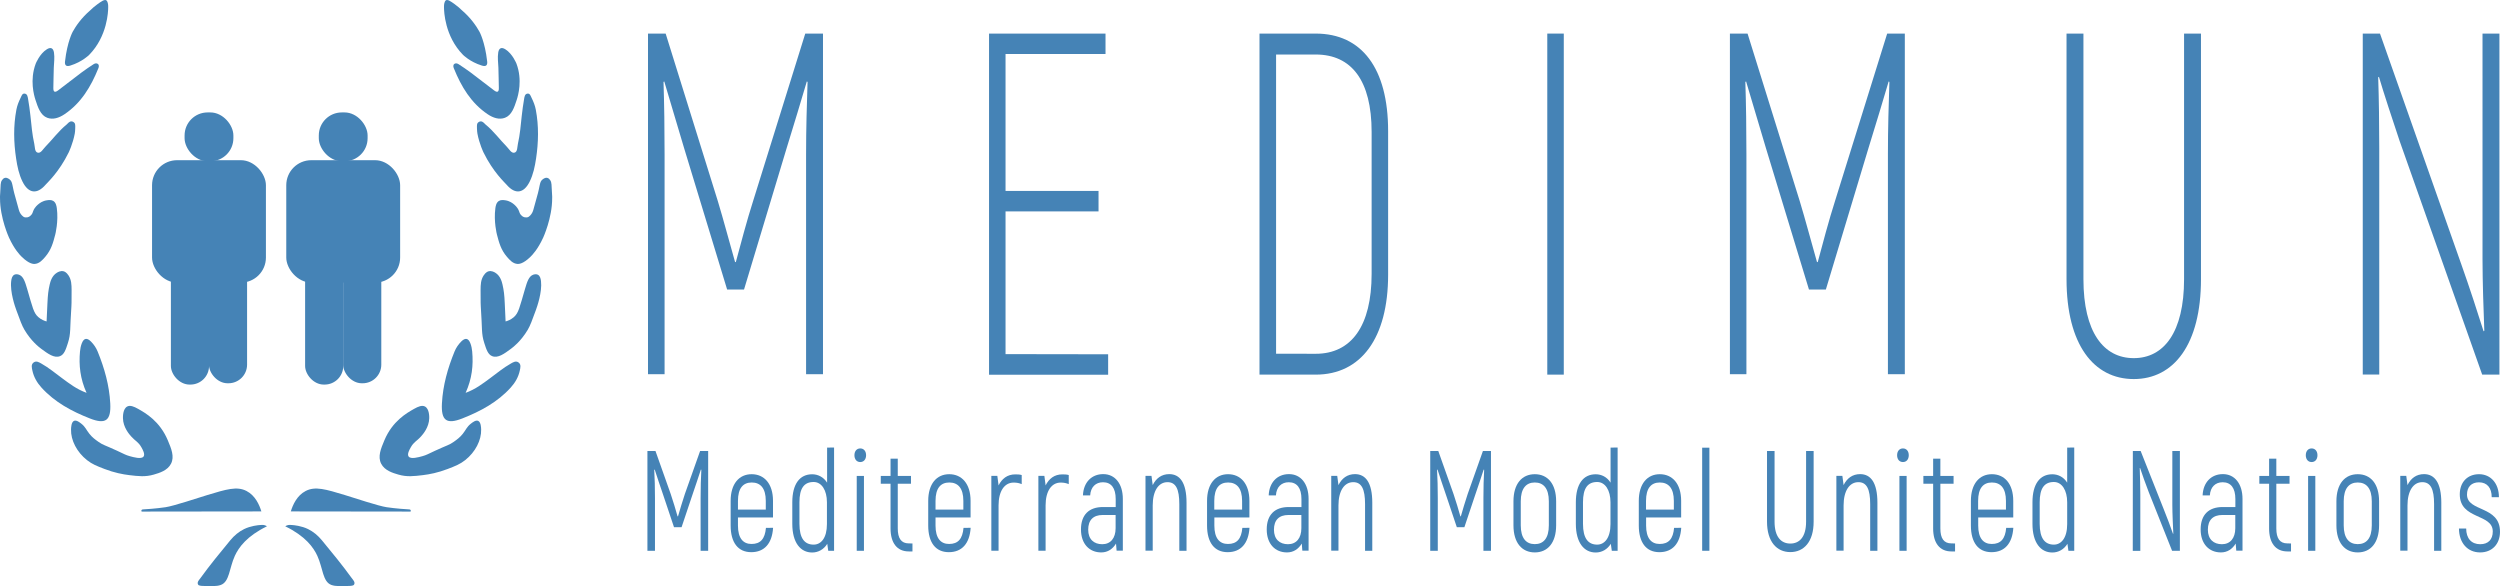 <?xml version="1.0" encoding="UTF-8"?>
<svg id="Layer_1" data-name="Layer 1" xmlns="http://www.w3.org/2000/svg" viewBox="0 0 6914.23 1620.94">
  <g>
    <g>
      <path d="M240.45,1272.43c-27.75-21.99-44.83-54.79-43.99-84.58,.15-5.31,.59-20.73,8.52-23.98,6.52-2.67,15.1,4.1,20.19,8.11,11.27,8.88,13.12,16.64,22.24,28.02,7.94,9.9,15.7,15.44,24.37,21.64,13.25,9.47,17.37,8.93,51.62,24.77,20.62,9.53,23.99,11.98,35.14,15.11,11.29,3.17,32.68,9.19,38.56,.97,4.64-6.49-2.44-19.03-6.02-25.38-8.72-15.45-16.59-16.88-28.52-30.3-4.81-5.41-22.11-24.87-22.54-50.33-.06-3.79-.44-25.94,11.99-32.29,7.97-4.07,18.13-.07,29.95,6.6,20.53,11.59,59.69,33.7,82.05,86.81,9.78,23.23,19.03,45.19,8.93,64.9-9.72,18.98-32.07,25.51-47.53,30.03-23.43,6.85-42.39,4.58-68.01,1.51-17.63-2.11-41.46-6.63-68.36-17.01-21.49-8.3-34.22-13.21-48.6-24.6Z" style="fill: #4583b6;"/>
      <path d="M197.5,846.88c-4.53,64.63-1.06,74.75-9.69,101.79-6.1,19.09-10.41,31.72-21.76,36.3-15.91,6.42-33.54-6.63-52.17-20.41-6.61-4.89-27.81-21.37-46.3-52.52-6.75-11.38-12.01-25.8-22.54-54.65-2.97-8.14-17.73-49.43-14.09-80.09,.83-6.98,2.7-14.18,8.29-17.27,5.52-3.06,12.14-.72,13.69-.12,11.75,4.55,16.42,19.36,22.28,39.32,15.27,52.07,17.68,66.04,30.58,77.57,8.26,7.38,17.32,10.65,23.08,12.22,1.14-24.15,1.91-41.32,2.28-49.52,1.09-24.47,2.52-36.21,6.32-52.76,1.6-6.94,5.74-23.89,19.82-32.43,2.68-1.63,10.3-6.25,18.77-3.95,1.94,.52,7.56,2.4,13.45,11.41,7.99,12.21,8.4,25.19,8.52,40.35,.26,33.41-.53,44.78-.53,44.78Z" style="fill: #4583b6;"/>
      <path d="M239.41,1086.5c-17.69-39.08-21.65-76.24-18.16-114.41,.68-7.44,2.16-15.06,4.78-22.03,5.74-15.28,14.37-16.85,25.88-5.16,7.81,7.93,14.03,17.19,18.22,27.44,18.8,45.98,32.18,93.41,34.82,143.25,2.53,47.61-12.66,58.92-56.44,41.68-50.08-19.72-97.09-44.78-133.89-85.44-12.24-13.52-21.32-29.12-25.08-47.15-1.61-7.71-4.26-16.89,3.87-22.48,7.28-5.01,14.66-.25,21.14,3.4,20.32,11.43,38.2,26.38,56.89,40.17,20.34,15.02,40.37,30.65,67.96,40.72Z" style="fill: #4583b6;"/>
      <path d="M206.82,369.33c-5.41,28.99-17.05,52.65-17.05,52.65-26.56,53.97-58.01,82.29-63.82,89.02-23.73,27.47-47.53,24.05-63.75-8.77-9.85-19.94-14.3-41.73-17.6-63.59-6.82-45.1-7.8-90.22,.71-135.28,2.18-11.55,6.49-22.29,11.67-32.71,2.51-5.05,4.29-12.53,11.14-11.79,7.59,.82,8.52,8.88,9.54,14.9,2.62,15.45,4.87,31,6.51,46.58,2.75,26,4.89,52.08,10.67,77.64,1.98,8.75,.69,22.04,9.5,24.26,8.61,2.17,14.61-9.74,20.98-16.23,19.93-20.3,36.74-43.64,58.98-61.66,2.47-2,7.19-9.02,13.67-8.67,4.61,.25,7.68,3.87,7.89,4.13,1.78,2.17,2.65,5,2.17,15.54-.3,6.56-.45,9.83-1.23,13.97Z" style="fill: #4583b6;"/>
      <path d="M.03,548.31c.02-4.38-.28-3.84,.62-16.1,1.48-20.23,.09-27.22,5.08-34.16,1.38-1.92,3.84-5.25,7.97-6.17,6.08-1.36,11.76,3.45,13.64,5.04,8.13,6.89,5.7,16.53,15.05,48.12,3.45,11.67,6.49,23.47,9.71,35.22,1.61,5.86,4.28,11.02,8.29,15.22,.05,.05,.11,.12,.19,.2,2.09,2.15,4.19,3.68,5.04,4.21,2.74,1.67,7.1,1.79,10.42,1.08,5.92-1.26,9.37-5.32,10.78-7.02,3.08-3.73,3.64-6.83,5.03-10.43,4.12-10.67,12.21-17.11,15.36-19.62,2.69-2.14,10.63-8.31,22.45-9.96,5.46-.76,12.18-1.7,17.86,1.9,7.07,4.49,8.75,13.63,9.59,19.83,5,36.9-4.22,72.6-4.22,72.6-5.97,23.12-11.25,42.7-27.65,61.84-7.82,9.13-16.49,18.96-29.31,19.84-3.1,.21-14.98,.54-35.47-19.35-6.51-6.31-20.79-21.36-35.61-53.48,0,0-25.02-54.24-24.81-108.81Z" style="fill: #4583b6;"/>
      <path d="M98.73,176.15s10.75-27.47,30.97-39.94c10.92-6.73,17.67-3.06,19.58,9.26,2.15,13.89,.08,27.79-.52,41.71-.79,18.55-.6,37.15-1.21,55.71-.38,11.69,4.18,13.86,13.08,7.15,21.78-16.42,43.2-33.33,65.03-49.69,10.66-7.99,21.82-15.35,32.96-22.67,3.39-2.23,7.91-3.7,11.56-1.2,4.73,3.23,3.38,8.49,1.67,12.72-20.4,50.31-47.51,95.99-93.75,126.93-15.11,10.11-31.81,15.44-47.39,9.63-18.71-6.97-25.76-28.56-32.64-49.63-4-12.26-16.24-54.65,.66-99.97Z" style="fill: #4583b6;"/>
      <path d="M299.2,21.3c-.09,9.34-1.77,78.68-52.61,130.46,0,0-18.87,19.22-51.92,29.53-4.08,1.27-9.2,2.3-12.3-.31-3.36-2.82-2.84-8.6-2.53-11.32,6.2-54.72,21.17-81.72,21.17-81.72,8.33-15.02,23.42-37.93,49.38-60.13,4.12-4.08,10.54-9.98,19.14-16.17,10.92-7.86,19.34-13.79,24.22-10.87,4.44,2.66,5.37,12.22,5.43,15.38,.02,1.18,.04,2.98,.02,5.16Z" style="fill: #4583b6;"/>
      <path d="M457.44,1402.85c22.72-3.25,90.77-26.07,114.98-33.4,53.93-16.32,82.85-25.24,109.32-11.56,24.29,12.55,35.64,38.45,41.14,56.55-110.4,.14-220.8,.28-331.2,.43-.46-1.07-1-2.79-.24-4.13,1.11-1.97,4.38-1.96,5.77-2.03,5.7-.28,12.7-.78,21.77-1.52,5.15-.43,11.7-1.04,19.28-1.9,0,0,9.72-1.1,19.19-2.45Z" style="fill: #4583b6;"/>
      <path d="M806.54,1451.97s.61,.04,1.2,.08c5.47,.39,26.09,2.27,44.35,11.27,14.32,7.06,27.05,17.42,38.43,31.25,28.03,34.06,56.08,68.05,81.92,103.81,3.64,5.03,9.69,10.84,7.53,16.86-.57,1.6-1.57,2.76-1.99,3.02-3.85,2.41-12.4,2.34-15.3,2.34-19.85,0-33.41,1.75-46.06-2.78-24.42-8.74-23.27-46.12-38.93-80.48-10.73-23.55-33.59-54.96-88.65-81.67,.31-.31,.66-.56,1.04-.82,0,0,.61-.43,1.29-.81,2.96-1.63,7.13-2.13,7.13-2.13,2.39-.29,4.37-.17,8.04,.05Z" style="fill: #4583b6;"/>
      <path d="M1286.73,1272.43c27.75-21.99,44.83-54.79,43.99-84.58-.15-5.31-.59-20.73-8.52-23.98-6.52-2.67-15.1,4.1-20.19,8.11-11.27,8.88-13.12,16.64-22.24,28.02-7.94,9.9-15.7,15.44-24.37,21.64-13.25,9.47-17.37,8.93-51.62,24.77-20.62,9.53-23.99,11.98-35.14,15.11-11.29,3.17-32.68,9.19-38.56,.97-4.64-6.49,2.44-19.03,6.02-25.38,8.72-15.45,16.59-16.88,28.52-30.3,4.81-5.41,22.11-24.87,22.54-50.33,.06-3.79,.44-25.94-11.99-32.29-7.97-4.07-18.13-.07-29.95,6.6-20.53,11.59-59.69,33.7-82.05,86.81-9.78,23.23-19.03,45.19-8.93,64.9,9.72,18.98,32.07,25.51,47.53,30.03,23.43,6.85,42.39,4.58,68.01,1.51,17.63-2.11,41.46-6.63,68.36-17.01,21.49-8.3,34.22-13.21,48.6-24.6Z" style="fill: #4583b6;"/>
      <path d="M1329.68,846.88c4.53,64.63,1.06,74.75,9.69,101.79,6.1,19.09,10.41,31.72,21.76,36.3,15.91,6.42,33.54-6.63,52.17-20.41,6.61-4.89,27.81-21.37,46.3-52.52,6.75-11.38,12.01-25.8,22.54-54.65,2.97-8.14,17.73-49.43,14.09-80.09-.83-6.98-2.7-14.18-8.29-17.27-5.52-3.06-12.14-.72-13.69-.12-11.75,4.55-16.42,19.36-22.28,39.32-15.27,52.07-17.68,66.04-30.58,77.57-8.26,7.38-17.32,10.65-23.08,12.22-1.14-24.15-1.91-41.32-2.28-49.52-1.09-24.47-2.52-36.21-6.32-52.76-1.6-6.94-5.74-23.89-19.82-32.43-2.68-1.63-10.3-6.25-18.77-3.95-1.94,.52-7.56,2.4-13.45,11.41-7.99,12.21-8.4,25.19-8.52,40.35-.26,33.41,.53,44.78,.53,44.78Z" style="fill: #4583b6;"/>
      <path d="M1287.77,1086.5c17.69-39.08,21.65-76.24,18.16-114.41-.68-7.44-2.16-15.06-4.78-22.03-5.74-15.28-14.37-16.85-25.88-5.16-7.81,7.93-14.03,17.19-18.22,27.44-18.8,45.98-32.18,93.41-34.82,143.25-2.53,47.61,12.66,58.92,56.44,41.68,50.08-19.72,97.09-44.78,133.89-85.44,12.24-13.52,21.32-29.12,25.08-47.15,1.61-7.71,4.26-16.89-3.87-22.48-7.28-5.01-14.66-.25-21.14,3.4-20.32,11.43-38.2,26.38-56.89,40.17-20.34,15.02-40.37,30.65-67.96,40.72Z" style="fill: #4583b6;"/>
      <path d="M1320.36,369.33c5.41,28.99,17.05,52.65,17.05,52.65,26.56,53.97,58.01,82.29,63.82,89.02,23.73,27.47,47.53,24.05,63.75-8.77,9.85-19.94,14.3-41.73,17.6-63.59,6.82-45.1,7.8-90.22-.71-135.28-2.18-11.55-6.49-22.29-11.67-32.71-2.51-5.05-4.29-12.53-11.14-11.79-7.59,.82-8.52,8.88-9.54,14.9-2.62,15.45-4.87,31-6.51,46.58-2.75,26-4.89,52.08-10.67,77.64-1.98,8.75-.69,22.04-9.5,24.26-8.61,2.17-14.61-9.74-20.98-16.23-19.93-20.3-36.74-43.64-58.98-61.66-2.47-2-7.19-9.02-13.67-8.67-4.61,.25-7.68,3.87-7.89,4.13-1.78,2.17-2.65,5-2.17,15.54,.3,6.56,.45,9.83,1.23,13.97Z" style="fill: #4583b6;"/>
      <path d="M1527.15,548.31c-.02-4.38,.28-3.84-.62-16.1-1.48-20.23-.09-27.22-5.08-34.16-1.38-1.92-3.84-5.25-7.97-6.17-6.08-1.36-11.76,3.45-13.64,5.04-8.13,6.89-5.7,16.53-15.05,48.12-3.45,11.67-6.49,23.47-9.71,35.22-1.61,5.86-4.28,11.02-8.29,15.22-.05,.05-.11,.12-.19,.2-2.09,2.15-4.19,3.68-5.04,4.21-2.74,1.67-7.1,1.79-10.42,1.08-5.92-1.26-9.37-5.32-10.78-7.02-3.08-3.73-3.64-6.83-5.03-10.43-4.12-10.67-12.21-17.11-15.36-19.62-2.69-2.14-10.63-8.31-22.45-9.96-5.46-.76-12.18-1.7-17.86,1.9-7.07,4.49-8.75,13.63-9.59,19.83-5,36.9,4.22,72.6,4.22,72.6,5.97,23.12,11.25,42.7,27.65,61.84,7.82,9.13,16.49,18.96,29.31,19.84,3.1,.21,14.98,.54,35.47-19.35,6.51-6.31,20.79-21.36,35.61-53.48,0,0,25.02-54.24,24.81-108.81Z" style="fill: #4583b6;"/>
      <path d="M1428.45,176.15s-10.75-27.47-30.97-39.94c-10.92-6.73-17.67-3.06-19.58,9.26-2.15,13.89-.08,27.79,.52,41.71,.79,18.55,.6,37.15,1.21,55.71,.38,11.69-4.18,13.86-13.08,7.15-21.78-16.42-43.2-33.33-65.03-49.69-10.66-7.99-21.82-15.35-32.96-22.67-3.39-2.23-7.91-3.7-11.56-1.2-4.73,3.23-3.38,8.49-1.67,12.72,20.4,50.31,47.51,95.99,93.75,126.93,15.11,10.11,31.81,15.44,47.39,9.63,18.71-6.97,25.76-28.56,32.64-49.63,4-12.26,16.24-54.65-.66-99.97Z" style="fill: #4583b6;"/>
      <path d="M1227.98,21.3c.09,9.34,1.77,78.68,52.61,130.46,0,0,18.87,19.22,51.92,29.53,4.08,1.27,9.2,2.3,12.3-.31,3.36-2.82,2.84-8.6,2.53-11.32-6.2-54.72-21.17-81.72-21.17-81.72-8.33-15.02-23.42-37.93-49.38-60.13-4.12-4.08-10.54-9.98-19.14-16.17-10.92-7.86-19.34-13.79-24.22-10.87-4.44,2.66-5.37,12.22-5.43,15.38-.02,1.18-.04,2.98-.02,5.16Z" style="fill: #4583b6;"/>
      <path d="M1069.74,1402.85c-22.72-3.25-90.77-26.07-114.98-33.4-53.93-16.32-82.85-25.24-109.32-11.56-24.29,12.55-35.64,38.45-41.14,56.55,110.4,.14,220.8,.28,331.2,.43,.46-1.07,1-2.79,.24-4.13-1.11-1.97-4.38-1.96-5.77-2.03-5.7-.28-12.7-.78-21.77-1.52-5.15-.43-11.7-1.04-19.28-1.9,0,0-9.72-1.1-19.19-2.45Z" style="fill: #4583b6;"/>
      <path d="M720.64,1451.97s-.61,.04-1.2,.08c-5.47,.39-26.09,2.27-44.35,11.27-14.32,7.06-27.05,17.42-38.43,31.25-28.03,34.06-56.08,68.05-81.92,103.81-3.64,5.03-9.69,10.84-7.53,16.86,.57,1.6,1.57,2.76,1.99,3.02,3.85,2.41,12.4,2.34,15.3,2.34,19.85,0,33.41,1.75,46.06-2.78,24.42-8.74,23.27-46.12,38.93-80.48,10.73-23.55,33.59-54.96,88.65-81.67-.31-.31-.66-.56-1.04-.82,0,0-.61-.43-1.29-.81-2.96-1.63-7.13-2.13-7.13-2.13-2.39-.29-4.37-.17-8.04,.05Z" style="fill: #4583b6;"/>
    </g>
    <g>
      <rect x="420.53" y="443.04" width="314.93" height="338.53" rx="69.27" ry="69.27" style="fill: #4583b6;"/>
      <g>
        <rect x="577.83" y="721.47" width="105.52" height="338.53" rx="51.52" ry="51.52" style="fill: #4583b6;"/>
        <rect x="472.64" y="725.09" width="105.52" height="338.53" rx="51.52" ry="51.52" style="fill: #4583b6;"/>
      </g>
      <rect x="510.49" y="310.93" width="135" height="135" rx="63.67" ry="63.67" style="fill: #4583b6;"/>
    </g>
    <g>
      <rect x="791.72" y="443.04" width="314.93" height="338.53" rx="69.27" ry="69.27" style="fill: #4583b6;"/>
      <g>
        <rect x="949.03" y="721.47" width="105.52" height="338.53" rx="51.52" ry="51.52" style="fill: #4583b6;"/>
        <rect x="843.83" y="725.09" width="105.52" height="338.53" rx="51.52" ry="51.52" style="fill: #4583b6;"/>
      </g>
      <rect x="881.69" y="310.93" width="135" height="135" rx="63.67" ry="63.67" style="fill: #4583b6;"/>
    </g>
  </g>
  <g>
    <g>
      <path d="M1958.55,1247.24v276.05h-20.88v-145.97c0-29.06,.68-53.57,2.04-78.09l-1.36-.45c-6.13,19.75-15.44,46.08-24.29,72.64l-29.06,86.72h-20.88l-29.06-86.72c-8.85-26.33-18.16-52.89-24.29-72.64l-1.36,.45c1.36,24.52,2.04,48.81,2.04,78.09v145.97h-20.89v-276.05h22.25l42.22,119.18c6.13,17.71,14.53,46.08,18.84,61.52h1.36c4.31-15.44,12.94-43.81,18.84-61.52l42.22-119.18h22.25Z" style="fill: #4583b6;"/>
      <path d="M2138.12,1459.72c-2.72,43.36-24.06,67.42-60.39,67.42s-56.98-26.33-56.98-73.78v-68.1c0-47.22,23.38-73.78,58.12-73.78s59.02,26.33,59.02,73.78v45.86h-96.93v22.47c0,34.73,14.07,50.85,37.46,50.85,24.97,0,37.23-14.07,39.95-44.49l19.75-.23h0Zm-97.16-74.46v24.06h76.96v-24.06c0-34.73-14.53-50.85-38.82-50.85s-38.14,16.12-38.14,50.85Z" style="fill: #4583b6;"/>
      <path d="M2306.79,1237.71v285.58h-16.12l-2.72-19.3c-9.53,15.44-24.74,24.06-41.77,24.06-32.01,0-54.94-26.79-54.94-79.23v-59.48c0-51.3,20.88-77.64,54.94-77.64,15.89,0,31.33,7.49,41.32,23.16v-96.93l19.3-.23h0Zm-19.75,211.8v-60.39c0-33.14-14.53-56.07-36.78-56.07-25.88,0-39.27,16.57-39.27,56.07v59.48c0,40.64,14.53,57.66,39.27,57.66,20.43,0,36.78-18.16,36.78-56.75h0Z" style="fill: #4583b6;"/>
      <path d="M2363.09,1259.05c0-11.35,6.36-18.84,16.12-18.84s16.12,7.49,16.12,18.84-6.36,18.84-16.12,18.84-16.12-7.49-16.12-18.84Zm6.36,57.21h19.98v207.03h-19.98v-207.03Z" style="fill: #4583b6;"/>
      <path d="M2523.59,1503.08v22.02h-10.22c-32.46,0-50.4-23.61-50.4-63.56v-123.72h-27.01v-21.57h27.01v-47.67h19.98v47.67h36.55v21.57h-36.55v123.72c0,27.24,9.53,41.32,30.42,41.32l10.22,.23h0Z" style="fill: #4583b6;"/>
      <path d="M2684.54,1459.72c-2.72,43.36-24.06,67.42-60.39,67.42s-56.98-26.33-56.98-73.78v-68.1c0-47.22,23.38-73.78,58.12-73.78s59.02,26.33,59.02,73.78v45.86h-96.93v22.47c0,34.73,14.07,50.85,37.46,50.85,24.97,0,37.23-14.07,39.95-44.49l19.75-.23h0Zm-97.16-74.46v24.06h76.96v-24.06c0-34.73-14.53-50.85-38.82-50.85s-38.14,16.12-38.14,50.85Z" style="fill: #4583b6;"/>
      <path d="M2825.74,1313.76v25.2c-6.36-2.72-13.39-4.31-22.25-4.31-25.43,0-41.77,23.61-41.77,63.11v125.31h-19.98v-207.03h16.57l3.41,26.11v.45c9.08-18.62,24.29-30.65,46.31-30.65,6.58,0,12.26,.23,17.71,1.82h0Z" style="fill: #4583b6;"/>
      <path d="M2955.82,1313.76v25.2c-6.36-2.72-13.39-4.31-22.25-4.31-25.43,0-41.77,23.61-41.77,63.11v125.31h-19.98v-207.03h16.57l3.41,26.11v.45c9.08-18.62,24.29-30.65,46.31-30.65,6.58,0,12.26,.23,17.71,1.82h0Z" style="fill: #4583b6;"/>
      <path d="M3105.42,1380.04v143.02h-17.25l-1.59-19.75c-9.08,14.98-22.7,24.52-40.86,24.52-32.46,0-56.07-23.16-56.07-63.56s22.02-61.97,60.84-61.97h35.19v-22.02c0-30.42-12.26-46.54-35.19-46.54-20.2,0-34.05,13.39-35.41,36.32h-19.98c1.36-35.41,23.38-58.8,56.07-58.8s54.26,26.56,54.26,68.78h0Zm-19.98,80.82v-36.55h-35.87c-25.88,0-39.95,14.07-39.95,40.64s15.89,40.18,38.82,40.18,37-16.57,37-44.27h0Z" style="fill: #4583b6;"/>
      <path d="M3281.58,1390.71v132.58h-19.98v-128.94c0-41.77-9.53-60.84-32.69-60.84-24.74,0-40.86,24.06-40.86,64.24v125.31h-19.98v-207.03h16.57l3.41,25.65c9.08-18.62,24.29-30.42,45.86-30.42,28.83,.23,47.67,22.7,47.67,79.45h0Z" style="fill: #4583b6;"/>
      <path d="M3455.7,1459.72c-2.72,43.36-24.06,67.42-60.39,67.42s-56.98-26.33-56.98-73.78v-68.1c0-47.22,23.38-73.78,58.12-73.78s59.02,26.33,59.02,73.78v45.86h-96.93v22.47c0,34.73,14.07,50.85,37.46,50.85,24.97,0,37.23-14.07,39.95-44.49l19.75-.23h0Zm-97.39-74.46v24.06h76.96v-24.06c0-34.73-14.53-50.85-38.82-50.85s-38.14,16.12-38.14,50.85Z" style="fill: #4583b6;"/>
      <path d="M3619.15,1380.04v143.02h-17.25l-1.59-19.75c-9.08,14.98-22.7,24.52-40.86,24.52-32.46,0-56.07-23.16-56.07-63.56s22.02-61.97,60.84-61.97h35.19v-22.02c0-30.42-12.26-46.54-35.19-46.54-20.2,0-34.05,13.39-35.41,36.32h-19.98c1.36-35.41,23.38-58.8,56.07-58.8s54.26,26.56,54.26,68.78h0Zm-19.98,80.82v-36.55h-35.87c-25.88,0-39.95,14.07-39.95,40.64s15.89,40.18,38.82,40.18,37-16.57,37-44.27h0Z" style="fill: #4583b6;"/>
      <path d="M3795.31,1390.71v132.58h-19.98v-128.94c0-41.77-9.53-60.84-32.69-60.84-24.74,0-40.86,24.06-40.86,64.24v125.31h-19.98v-207.03h16.57l3.41,25.65c9.08-18.62,24.29-30.42,45.86-30.42,28.83,.23,47.67,22.7,47.67,79.45h0Z" style="fill: #4583b6;"/>
      <path d="M4123.57,1247.24v276.05h-20.88v-145.97c0-29.06,.68-53.57,2.04-78.09l-1.36-.45c-6.13,19.75-15.44,46.08-24.29,72.64l-29.06,86.72h-20.88l-29.06-86.72c-8.85-26.33-18.16-52.89-24.29-72.64l-1.36,.45c1.36,24.52,2.04,48.81,2.04,78.09v145.97h-20.88v-276.05h22.25l42.22,119.18c6.13,17.71,14.53,46.08,18.84,61.52h1.36c4.31-15.44,12.94-43.81,18.84-61.52l42.22-119.18h22.25Z" style="fill: #4583b6;"/>
      <path d="M4185.77,1452.91v-66.51c0-48.58,23.61-74.91,59.02-74.91s59.02,26.33,59.02,74.91v66.51c0,48.58-23.61,74.91-59.02,74.91s-59.02-26.33-59.02-74.91Zm97.84,0v-66.51c0-35.87-14.98-51.99-38.82-51.99s-38.82,16.12-38.82,51.99v66.51c0,35.87,14.98,51.99,38.82,51.99s38.82-15.89,38.82-51.99Z" style="fill: #4583b6;"/>
      <path d="M4473.85,1237.71v285.58h-16.12l-2.72-19.3c-9.53,15.44-24.74,24.06-41.77,24.06-32.01,0-54.94-26.79-54.94-79.23v-59.48c0-51.3,20.88-77.64,54.94-77.64,15.89,0,31.33,7.49,41.09,23.16v-96.93l19.52-.23h0Zm-19.75,211.8v-60.39c0-33.14-14.53-56.07-36.78-56.07-25.88,0-39.27,16.57-39.27,56.07v59.48c0,40.64,14.53,57.66,39.27,57.66,20.2,0,36.78-18.16,36.78-56.75h0Z" style="fill: #4583b6;"/>
      <path d="M4649.78,1459.72c-2.72,43.36-24.06,67.42-60.39,67.42s-56.98-26.33-56.98-73.78v-68.1c0-47.22,23.38-73.78,58.12-73.78s59.02,26.33,59.02,73.78v45.86h-96.93v22.47c0,34.73,14.07,50.85,37.46,50.85,24.97,0,37.23-14.07,39.95-44.49l19.75-.23h0Zm-97.39-74.46v24.06h76.96v-24.06c0-34.73-14.53-50.85-38.82-50.85s-38.14,16.12-38.14,50.85h0Z" style="fill: #4583b6;"/>
      <path d="M4707.67,1238.16h19.98v285.13h-19.98v-285.13Z" style="fill: #4583b6;"/>
      <path d="M4887.01,1442.7v-195.46h20.88v195.68c0,41.77,17.93,60.39,43.59,60.39s43.59-18.62,43.59-60.39v-195.68h20.88v195.68c0,55.16-26.79,83.99-64.47,83.99s-64.47-28.83-64.47-84.22Z" style="fill: #4583b6;"/>
      <path d="M5192.34,1390.71v132.58h-19.98v-128.94c0-41.77-9.53-60.84-32.69-60.84-24.74,0-40.86,24.06-40.86,64.24v125.31h-19.98v-207.03h16.57l3.41,25.65c9.08-18.62,24.29-30.42,45.86-30.42,28.83,.23,47.67,22.7,47.67,79.45h0Z" style="fill: #4583b6;"/>
      <path d="M5246.82,1259.05c0-11.35,6.36-18.84,16.12-18.84s16.12,7.49,16.12,18.84-6.36,18.84-16.12,18.84-16.12-7.49-16.12-18.84Zm6.36,57.21h19.98v207.03h-19.98v-207.03Z" style="fill: #4583b6;"/>
      <path d="M5407.09,1503.08v22.02h-10.22c-32.46,0-50.4-23.61-50.4-63.56v-123.72h-27.01v-21.57h27.01v-47.67h19.98v47.67h36.55v21.57h-36.55v123.72c0,27.24,9.53,41.32,30.42,41.32l10.22,.23h0Z" style="fill: #4583b6;"/>
      <path d="M5568.27,1459.72c-2.72,43.36-24.06,67.42-60.39,67.42s-56.98-26.33-56.98-73.78v-68.1c0-47.22,23.38-73.78,58.12-73.78s59.02,26.33,59.02,73.78v45.86h-96.93v22.47c0,34.73,14.07,50.85,37.46,50.85,24.97,0,37.23-14.07,39.95-44.49l19.75-.23h0Zm-97.39-74.46v24.06h76.96v-24.06c0-34.73-14.53-50.85-38.82-50.85s-38.14,16.12-38.14,50.85h0Z" style="fill: #4583b6;"/>
      <path d="M5736.72,1237.71v285.58h-16.12l-2.72-19.3c-9.53,15.44-24.74,24.06-41.77,24.06-32.01,0-54.94-26.79-54.94-79.23v-59.48c0-51.3,20.88-77.64,54.94-77.64,15.89,0,31.33,7.49,41.09,23.16v-96.93l19.52-.23h0Zm-19.52,211.8v-60.39c0-33.14-14.53-56.07-36.78-56.07-25.88,0-39.27,16.57-39.27,56.07v59.48c0,40.64,14.53,57.66,39.27,57.66,20.2,0,36.78-18.16,36.78-56.75h0Z" style="fill: #4583b6;"/>
      <path d="M5898.8,1247.24h21.57l63.79,160.95c8.17,19.75,20.2,52.44,25.65,68.1l.91-.45c-.91-20.2-2.72-56.07-2.72-79.68v-148.92h20.88v276.05h-21.57l-64.47-162.09c-7.49-18.62-19.52-53.35-24.06-66.97l-.91,.45c.68,20.89,1.59,52.44,1.59,74.23v154.6h-20.88l.23-276.27h0Z" style="fill: #4583b6;"/>
      <path d="M6202.09,1380.04v143.02h-17.25l-1.59-19.75c-9.08,14.98-22.7,24.52-40.86,24.52-32.46,0-56.07-23.16-56.07-63.56s22.02-61.97,60.84-61.97h35.19v-22.02c0-30.42-12.26-46.54-35.19-46.54-20.2,0-34.05,13.39-35.41,36.32h-19.98c1.36-35.41,23.38-58.8,56.07-58.8s54.26,26.56,54.26,68.78h0Zm-19.98,80.82v-36.55h-35.87c-25.88,0-39.95,14.07-39.95,40.64s15.89,40.18,38.82,40.18,37-16.57,37-44.27h0Z" style="fill: #4583b6;"/>
      <path d="M6336.25,1503.08v22.02h-10.22c-32.46,0-50.4-23.61-50.4-63.56v-123.72h-27.01v-21.57h27.01v-47.67h19.98v47.67h36.55v21.57h-36.55v123.72c0,27.24,9.53,41.32,30.42,41.32l10.22,.23h0Z" style="fill: #4583b6;"/>
      <path d="M6377.12,1259.05c0-11.35,6.36-18.84,16.12-18.84s16.12,7.49,16.12,18.84-6.36,18.84-16.12,18.84-16.12-7.49-16.12-18.84Zm6.36,57.21h19.98v207.03h-19.98v-207.03Z" style="fill: #4583b6;"/>
      <path d="M6461.79,1452.91v-66.51c0-48.58,23.61-74.91,59.02-74.91s59.02,26.33,59.02,74.91v66.51c0,48.58-23.61,74.91-59.02,74.91s-59.02-26.33-59.02-74.91Zm97.84,0v-66.51c0-35.87-14.98-51.99-38.82-51.99s-38.82,16.12-38.82,51.99v66.51c0,35.87,14.98,51.99,38.82,51.99s38.82-15.89,38.82-51.99Z" style="fill: #4583b6;"/>
      <path d="M6751.91,1390.71v132.58h-19.98v-128.94c0-41.77-9.53-60.84-32.69-60.84-24.74,0-40.86,24.06-40.86,64.24v125.31h-19.98v-207.03h16.57l3.41,25.65c9.08-18.62,24.29-30.42,45.86-30.42,28.6,.23,47.67,22.7,47.67,79.45h0Z" style="fill: #4583b6;"/>
      <path d="M6800.72,1461.77h19.98c0,27.24,14.53,43.36,38.82,43.36,22.02,0,34.73-12.94,34.73-35.19,0-50.4-91.26-32.01-91.26-102.84,0-33.6,21.34-55.62,53.35-55.62s54.94,25.2,54.94,63.56h-19.98c0-25.65-12.71-41.09-35.19-41.09-20.88,0-33.14,12.71-33.14,33.82,0,48.58,91.26,29.97,91.26,102.84,0,34.28-22.02,57.21-54.94,57.21-34.73,0-58.34-26.33-58.57-66.06h0Z" style="fill: #4583b6;"/>
    </g>
    <g>
      <path d="M2276.14,92.88v942.1h-46.76V427.27c0-72.87,2.04-137.57,4.09-200.68l-2.04-1.36c-15.21,52.44-35.64,118.5-55.84,184.56l-117.82,390.91h-46.76l-118.95-390.91c-19.3-66.06-39.73-132.12-54.94-184.56l-2.04,1.36c2.04,63.34,2.95,128.03,2.95,200.68v607.71h-45.86V92.88h48.81l144.38,463.56c15.21,49.94,34.51,122.59,47.67,168.44h2.04c12.26-45.86,31.55-118.5,47.67-168.44l144.38-463.56h49.03Z" style="fill: #4583b6;"/>
      <path d="M3064.78,979.82v56.53h-329.39V92.88h322.13v56.53h-276.5v378.66h257.2v56.53h-257.2v394.77l283.77,.45h0Z" style="fill: #4583b6;"/>
      <path d="M3483.39,92.88h155.5c127.13,0,200.22,95.8,200.22,269.46v397.5c0,175.25-75.14,276.27-200.22,276.27h-155.5V92.88Zm155.5,885.57c98.52,0,154.6-76.73,154.6-221.11V365.07c0-142.79-55.84-214.3-154.6-214.3h-109.65V978.23l109.65,.23h0Z" style="fill: #4583b6;"/>
      <path d="M4279.3,92.88h45.63v943.23h-45.63V92.88Z" style="fill: #4583b6;"/>
      <path d="M5268.16,92.88v942.1h-46.76V427.27c0-72.87,2.04-137.57,4.09-200.68l-2.04-1.36c-15.21,52.44-35.64,118.5-55.85,184.56l-117.82,390.91h-46.76l-118.95-390.91c-19.3-66.06-39.73-132.12-54.94-184.56l-2.04,1.36c2.04,63.34,2.95,128.03,2.95,200.68v607.71h-45.63V92.88h48.81l144.38,463.56c15.21,49.94,34.51,122.59,47.67,168.44h2.04c12.26-45.86,31.55-118.5,47.67-168.44l144.38-463.56h48.81Z" style="fill: #4583b6;"/>
      <path d="M5715.38,772.1V92.88h46.76V772.1c0,146.88,55.85,218.39,139.16,218.39s139.16-71.51,139.16-218.39V92.88h46.76V772.1c0,180.47-75.14,276.27-185.92,276.27s-185.92-95.57-185.92-276.27h0Z" style="fill: #4583b6;"/>
      <path d="M6534.66,92.88h47.67l226.56,642.9c19.3,54.03,45.63,134.85,59.93,180.47l2.04-1.36c-2.04-52.44-4.99-137.34-4.99-198.18V92.88h46.76v943.23h-47.67l-228.6-646.98c-17.25-51.3-44.72-134.85-56.98-176.62l-2.04,1.36c2.04,56.53,2.95,136.21,2.95,195.46v626.55h-45.63V92.88h0Z" style="fill: #4583b6;"/>
    </g>
  </g>
</svg>